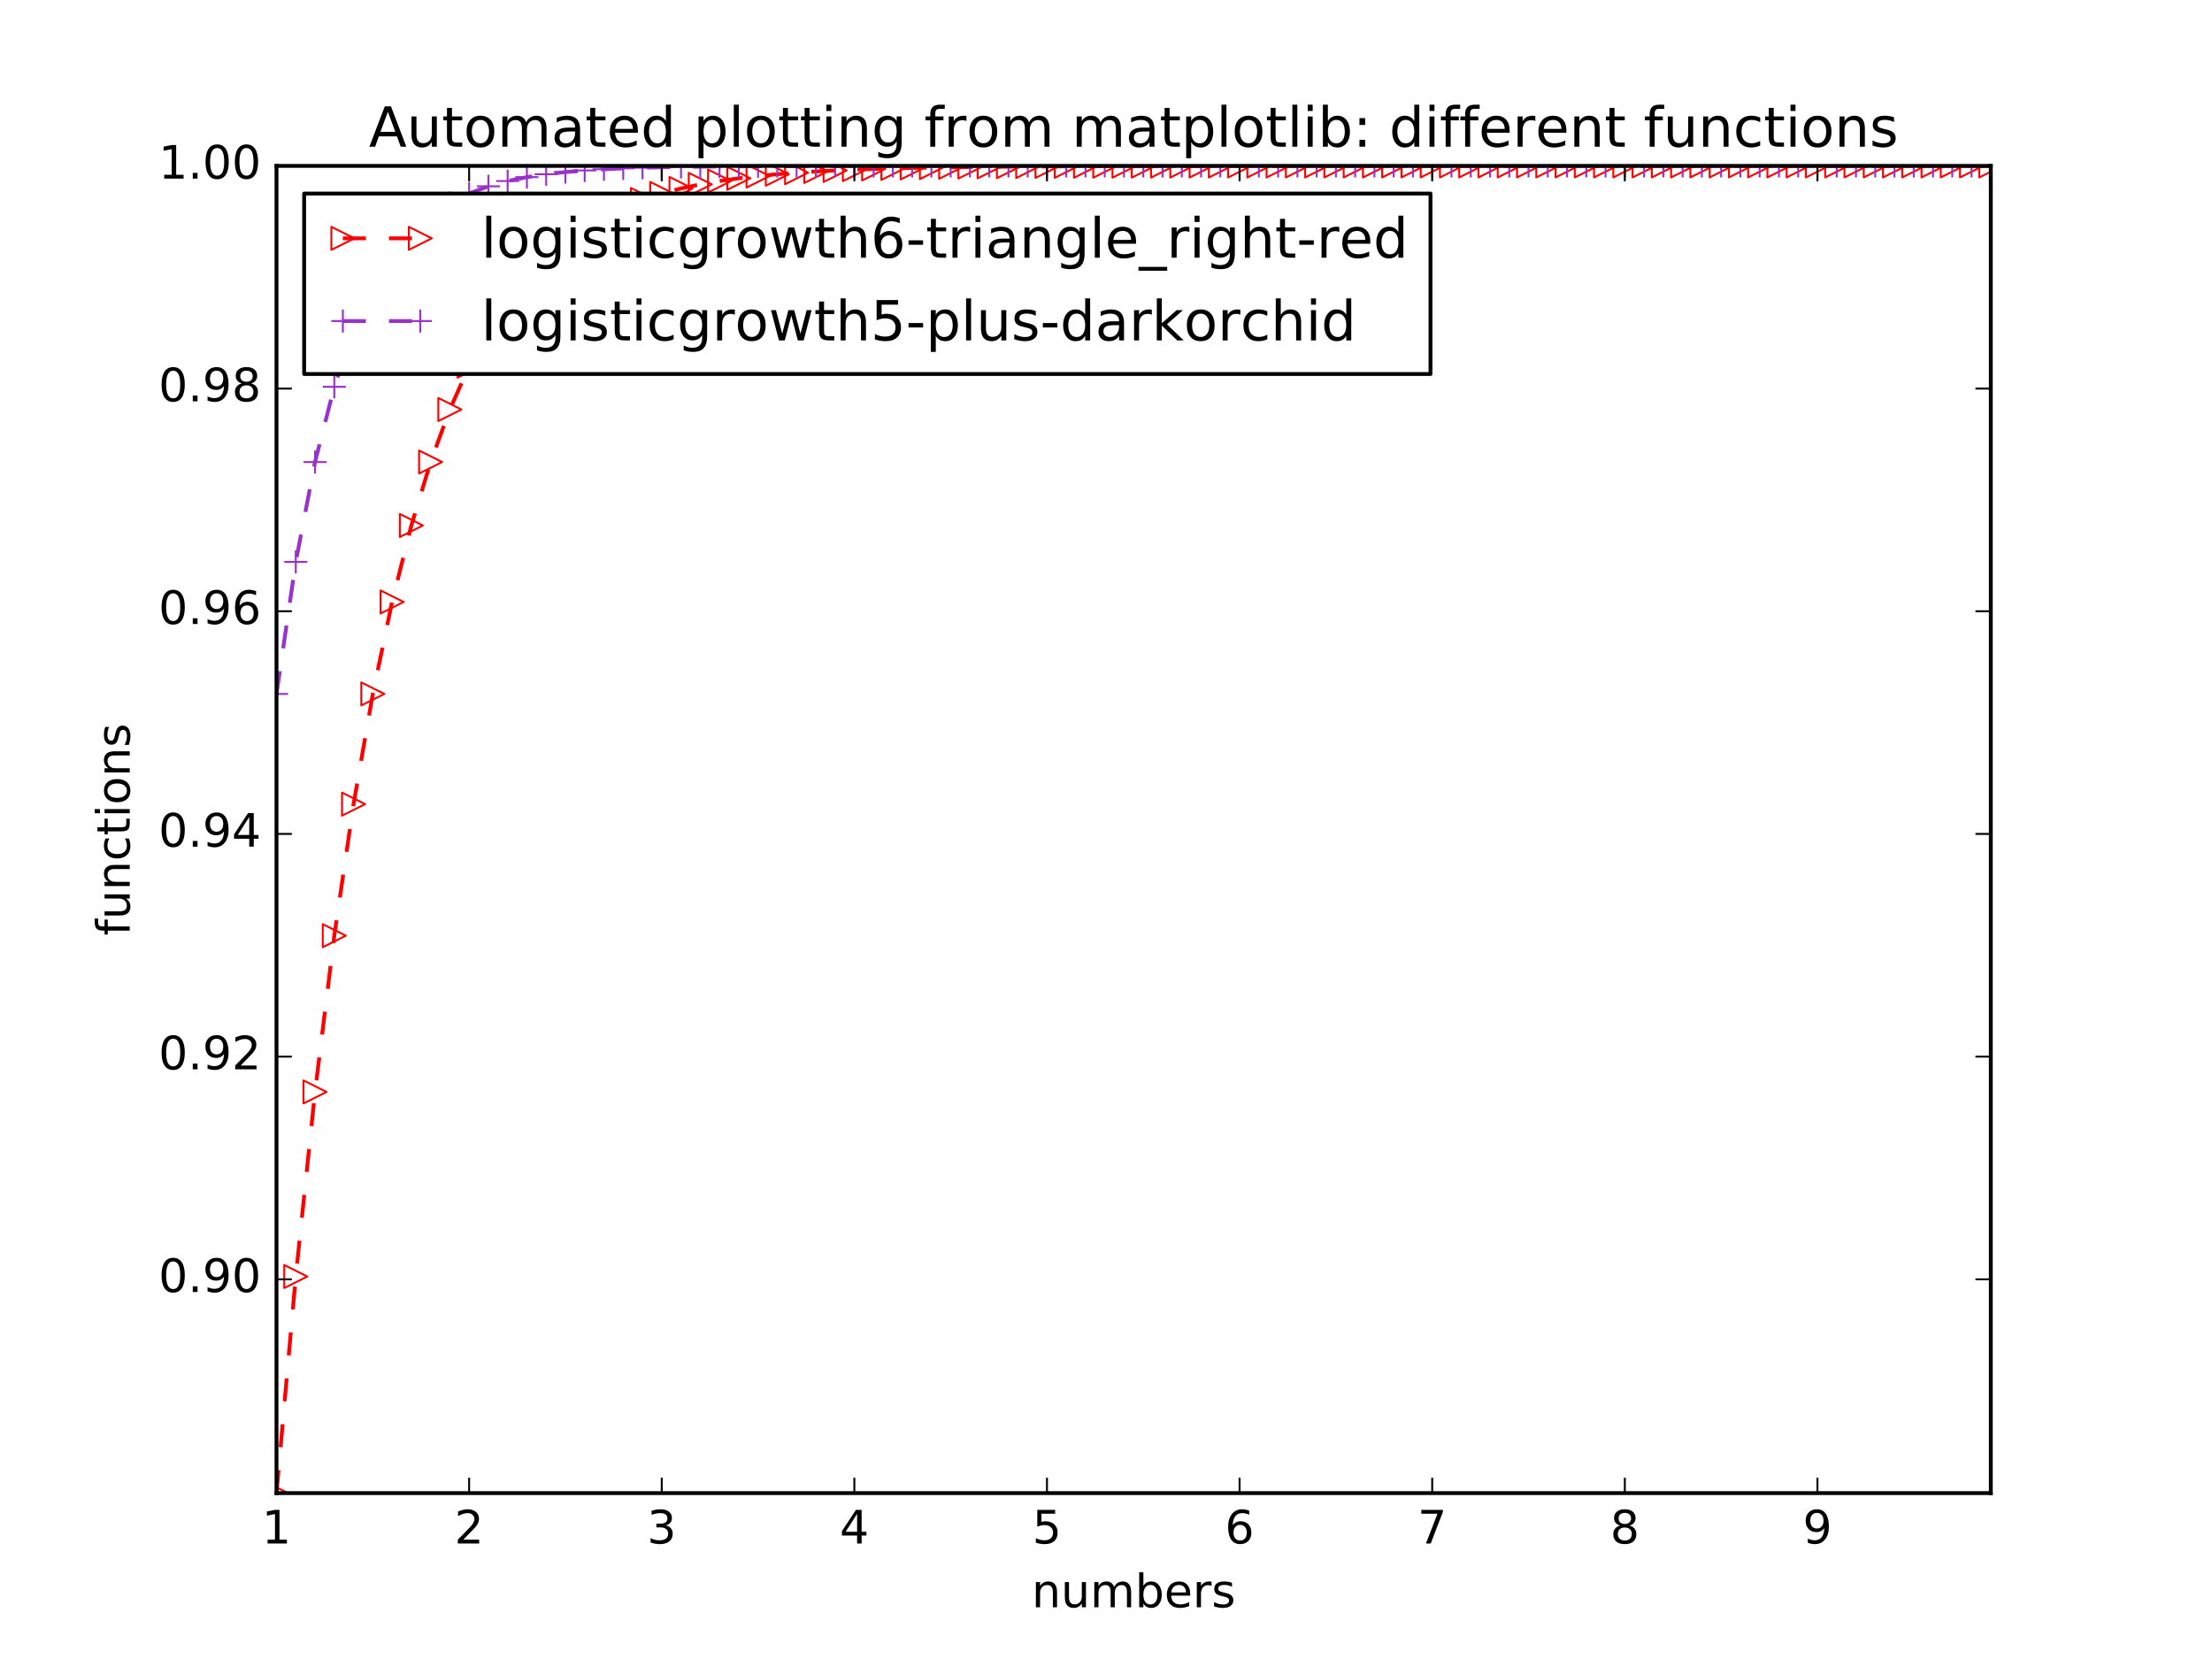<?xml version="1.0" encoding="utf-8" standalone="no"?>
<!DOCTYPE svg PUBLIC "-//W3C//DTD SVG 1.1//EN"
  "http://www.w3.org/Graphics/SVG/1.1/DTD/svg11.dtd">
<!-- Created with matplotlib (http://matplotlib.org/) -->
<svg height="432pt" version="1.1" viewBox="0 0 576 432" width="576pt" xmlns="http://www.w3.org/2000/svg" xmlns:xlink="http://www.w3.org/1999/xlink">
 <defs>
  <style type="text/css">
*{stroke-linecap:butt;stroke-linejoin:round;stroke-miterlimit:100000;}
  </style>
 </defs>
 <g id="figure_1">
  <g id="patch_1">
   <path d="M 0 432 
L 576 432 
L 576 0 
L 0 0 
z
" style="fill:#ffffff;"/>
  </g>
  <g id="axes_1">
   <g id="patch_2">
    <path d="M 72 388.8 
L 518.4 388.8 
L 518.4 43.2 
L 72 43.2 
z
" style="fill:#ffffff;"/>
   </g>
   <g id="line2d_1">
    <path clip-path="url(#p3b50d19190)" d="M 72 388.8 
L 77.016 332.402 
L 82.031 284.339 
L 87.047 243.65 
L 92.063 209.398 
L 97.079 180.7 
L 102.094 156.752 
L 107.11 136.833 
L 112.126 120.312 
L 117.142 106.639 
L 122.157 95.347 
L 127.173 86.034 
L 132.189 78.363 
L 137.204 72.053 
L 142.22 66.865 
L 147.236 62.604 
L 152.252 59.106 
L 157.267 56.236 
L 162.283 53.882 
L 167.299 51.951 
L 172.315 50.369 
L 177.33 49.072 
L 182.346 48.009 
L 187.362 47.139 
L 192.378 46.426 
L 197.393 45.841 
L 202.409 45.363 
L 207.425 44.971 
L 212.44 44.65 
L 217.456 44.387 
L 222.472 44.172 
L 227.488 43.996 
L 232.503 43.852 
L 237.519 43.734 
L 242.535 43.637 
L 247.551 43.558 
L 252.566 43.493 
L 257.582 43.44 
L 262.598 43.396 
L 267.613 43.361 
L 272.629 43.332 
L 277.645 43.308 
L 282.661 43.288 
L 287.676 43.272 
L 292.692 43.259 
L 297.708 43.248 
L 302.724 43.24 
L 307.739 43.232 
L 312.755 43.227 
L 317.771 43.222 
L 322.787 43.218 
L 327.802 43.215 
L 332.818 43.212 
L 337.834 43.21 
L 342.849 43.208 
L 347.865 43.207 
L 352.881 43.205 
L 357.897 43.204 
L 362.912 43.204 
L 367.928 43.203 
L 372.944 43.202 
L 377.96 43.202 
L 382.975 43.202 
L 387.991 43.201 
L 393.007 43.201 
L 398.022 43.201 
L 403.038 43.201 
L 408.054 43.201 
L 413.07 43.2 
L 418.085 43.2 
L 423.101 43.2 
L 428.117 43.2 
L 433.133 43.2 
L 438.148 43.2 
L 443.164 43.2 
L 448.18 43.2 
L 453.196 43.2 
L 458.211 43.2 
L 463.227 43.2 
L 468.243 43.2 
L 473.258 43.2 
L 478.274 43.2 
L 483.29 43.2 
L 488.306 43.2 
L 493.321 43.2 
L 498.337 43.2 
L 503.353 43.2 
L 508.369 43.2 
L 513.384 43.2 
L 518.4 43.2 
" style="fill:none;stroke:#ff0000;stroke-dasharray:6,6;stroke-dashoffset:0.0;"/>
    <defs>
     <path d="M 3 0 
L -3 -3 
L -3 3 
z
" id="mdb4725c666" style="stroke:#ff0000;stroke-linejoin:miter;stroke-width:0.5;"/>
    </defs>
    <g clip-path="url(#p3b50d19190)">
     <use style="fill:none;stroke:#ff0000;stroke-linejoin:miter;stroke-width:0.5;" x="72.0" xlink:href="#mdb4725c666" y="388.8"/>
     <use style="fill:none;stroke:#ff0000;stroke-linejoin:miter;stroke-width:0.5;" x="77.016" xlink:href="#mdb4725c666" y="332.402"/>
     <use style="fill:none;stroke:#ff0000;stroke-linejoin:miter;stroke-width:0.5;" x="82.031" xlink:href="#mdb4725c666" y="284.339"/>
     <use style="fill:none;stroke:#ff0000;stroke-linejoin:miter;stroke-width:0.5;" x="87.047" xlink:href="#mdb4725c666" y="243.65"/>
     <use style="fill:none;stroke:#ff0000;stroke-linejoin:miter;stroke-width:0.5;" x="92.063" xlink:href="#mdb4725c666" y="209.398"/>
     <use style="fill:none;stroke:#ff0000;stroke-linejoin:miter;stroke-width:0.5;" x="97.079" xlink:href="#mdb4725c666" y="180.7"/>
     <use style="fill:none;stroke:#ff0000;stroke-linejoin:miter;stroke-width:0.5;" x="102.094" xlink:href="#mdb4725c666" y="156.752"/>
     <use style="fill:none;stroke:#ff0000;stroke-linejoin:miter;stroke-width:0.5;" x="107.11" xlink:href="#mdb4725c666" y="136.833"/>
     <use style="fill:none;stroke:#ff0000;stroke-linejoin:miter;stroke-width:0.5;" x="112.126" xlink:href="#mdb4725c666" y="120.312"/>
     <use style="fill:none;stroke:#ff0000;stroke-linejoin:miter;stroke-width:0.5;" x="117.142" xlink:href="#mdb4725c666" y="106.639"/>
     <use style="fill:none;stroke:#ff0000;stroke-linejoin:miter;stroke-width:0.5;" x="122.157" xlink:href="#mdb4725c666" y="95.347"/>
     <use style="fill:none;stroke:#ff0000;stroke-linejoin:miter;stroke-width:0.5;" x="127.173" xlink:href="#mdb4725c666" y="86.034"/>
     <use style="fill:none;stroke:#ff0000;stroke-linejoin:miter;stroke-width:0.5;" x="132.189" xlink:href="#mdb4725c666" y="78.363"/>
     <use style="fill:none;stroke:#ff0000;stroke-linejoin:miter;stroke-width:0.5;" x="137.204" xlink:href="#mdb4725c666" y="72.053"/>
     <use style="fill:none;stroke:#ff0000;stroke-linejoin:miter;stroke-width:0.5;" x="142.22" xlink:href="#mdb4725c666" y="66.865"/>
     <use style="fill:none;stroke:#ff0000;stroke-linejoin:miter;stroke-width:0.5;" x="147.236" xlink:href="#mdb4725c666" y="62.604"/>
     <use style="fill:none;stroke:#ff0000;stroke-linejoin:miter;stroke-width:0.5;" x="152.252" xlink:href="#mdb4725c666" y="59.106"/>
     <use style="fill:none;stroke:#ff0000;stroke-linejoin:miter;stroke-width:0.5;" x="157.267" xlink:href="#mdb4725c666" y="56.236"/>
     <use style="fill:none;stroke:#ff0000;stroke-linejoin:miter;stroke-width:0.5;" x="162.283" xlink:href="#mdb4725c666" y="53.882"/>
     <use style="fill:none;stroke:#ff0000;stroke-linejoin:miter;stroke-width:0.5;" x="167.299" xlink:href="#mdb4725c666" y="51.951"/>
     <use style="fill:none;stroke:#ff0000;stroke-linejoin:miter;stroke-width:0.5;" x="172.315" xlink:href="#mdb4725c666" y="50.369"/>
     <use style="fill:none;stroke:#ff0000;stroke-linejoin:miter;stroke-width:0.5;" x="177.33" xlink:href="#mdb4725c666" y="49.072"/>
     <use style="fill:none;stroke:#ff0000;stroke-linejoin:miter;stroke-width:0.5;" x="182.346" xlink:href="#mdb4725c666" y="48.009"/>
     <use style="fill:none;stroke:#ff0000;stroke-linejoin:miter;stroke-width:0.5;" x="187.362" xlink:href="#mdb4725c666" y="47.139"/>
     <use style="fill:none;stroke:#ff0000;stroke-linejoin:miter;stroke-width:0.5;" x="192.378" xlink:href="#mdb4725c666" y="46.426"/>
     <use style="fill:none;stroke:#ff0000;stroke-linejoin:miter;stroke-width:0.5;" x="197.393" xlink:href="#mdb4725c666" y="45.841"/>
     <use style="fill:none;stroke:#ff0000;stroke-linejoin:miter;stroke-width:0.5;" x="202.409" xlink:href="#mdb4725c666" y="45.363"/>
     <use style="fill:none;stroke:#ff0000;stroke-linejoin:miter;stroke-width:0.5;" x="207.425" xlink:href="#mdb4725c666" y="44.971"/>
     <use style="fill:none;stroke:#ff0000;stroke-linejoin:miter;stroke-width:0.5;" x="212.44" xlink:href="#mdb4725c666" y="44.65"/>
     <use style="fill:none;stroke:#ff0000;stroke-linejoin:miter;stroke-width:0.5;" x="217.456" xlink:href="#mdb4725c666" y="44.387"/>
     <use style="fill:none;stroke:#ff0000;stroke-linejoin:miter;stroke-width:0.5;" x="222.472" xlink:href="#mdb4725c666" y="44.172"/>
     <use style="fill:none;stroke:#ff0000;stroke-linejoin:miter;stroke-width:0.5;" x="227.488" xlink:href="#mdb4725c666" y="43.996"/>
     <use style="fill:none;stroke:#ff0000;stroke-linejoin:miter;stroke-width:0.5;" x="232.503" xlink:href="#mdb4725c666" y="43.852"/>
     <use style="fill:none;stroke:#ff0000;stroke-linejoin:miter;stroke-width:0.5;" x="237.519" xlink:href="#mdb4725c666" y="43.734"/>
     <use style="fill:none;stroke:#ff0000;stroke-linejoin:miter;stroke-width:0.5;" x="242.535" xlink:href="#mdb4725c666" y="43.637"/>
     <use style="fill:none;stroke:#ff0000;stroke-linejoin:miter;stroke-width:0.5;" x="247.551" xlink:href="#mdb4725c666" y="43.558"/>
     <use style="fill:none;stroke:#ff0000;stroke-linejoin:miter;stroke-width:0.5;" x="252.566" xlink:href="#mdb4725c666" y="43.493"/>
     <use style="fill:none;stroke:#ff0000;stroke-linejoin:miter;stroke-width:0.5;" x="257.582" xlink:href="#mdb4725c666" y="43.44"/>
     <use style="fill:none;stroke:#ff0000;stroke-linejoin:miter;stroke-width:0.5;" x="262.598" xlink:href="#mdb4725c666" y="43.396"/>
     <use style="fill:none;stroke:#ff0000;stroke-linejoin:miter;stroke-width:0.5;" x="267.613" xlink:href="#mdb4725c666" y="43.361"/>
     <use style="fill:none;stroke:#ff0000;stroke-linejoin:miter;stroke-width:0.5;" x="272.629" xlink:href="#mdb4725c666" y="43.332"/>
     <use style="fill:none;stroke:#ff0000;stroke-linejoin:miter;stroke-width:0.5;" x="277.645" xlink:href="#mdb4725c666" y="43.308"/>
     <use style="fill:none;stroke:#ff0000;stroke-linejoin:miter;stroke-width:0.5;" x="282.661" xlink:href="#mdb4725c666" y="43.288"/>
     <use style="fill:none;stroke:#ff0000;stroke-linejoin:miter;stroke-width:0.5;" x="287.676" xlink:href="#mdb4725c666" y="43.272"/>
     <use style="fill:none;stroke:#ff0000;stroke-linejoin:miter;stroke-width:0.5;" x="292.692" xlink:href="#mdb4725c666" y="43.259"/>
     <use style="fill:none;stroke:#ff0000;stroke-linejoin:miter;stroke-width:0.5;" x="297.708" xlink:href="#mdb4725c666" y="43.248"/>
     <use style="fill:none;stroke:#ff0000;stroke-linejoin:miter;stroke-width:0.5;" x="302.724" xlink:href="#mdb4725c666" y="43.24"/>
     <use style="fill:none;stroke:#ff0000;stroke-linejoin:miter;stroke-width:0.5;" x="307.739" xlink:href="#mdb4725c666" y="43.232"/>
     <use style="fill:none;stroke:#ff0000;stroke-linejoin:miter;stroke-width:0.5;" x="312.755" xlink:href="#mdb4725c666" y="43.227"/>
     <use style="fill:none;stroke:#ff0000;stroke-linejoin:miter;stroke-width:0.5;" x="317.771" xlink:href="#mdb4725c666" y="43.222"/>
     <use style="fill:none;stroke:#ff0000;stroke-linejoin:miter;stroke-width:0.5;" x="322.787" xlink:href="#mdb4725c666" y="43.218"/>
     <use style="fill:none;stroke:#ff0000;stroke-linejoin:miter;stroke-width:0.5;" x="327.802" xlink:href="#mdb4725c666" y="43.215"/>
     <use style="fill:none;stroke:#ff0000;stroke-linejoin:miter;stroke-width:0.5;" x="332.818" xlink:href="#mdb4725c666" y="43.212"/>
     <use style="fill:none;stroke:#ff0000;stroke-linejoin:miter;stroke-width:0.5;" x="337.834" xlink:href="#mdb4725c666" y="43.21"/>
     <use style="fill:none;stroke:#ff0000;stroke-linejoin:miter;stroke-width:0.5;" x="342.849" xlink:href="#mdb4725c666" y="43.208"/>
     <use style="fill:none;stroke:#ff0000;stroke-linejoin:miter;stroke-width:0.5;" x="347.865" xlink:href="#mdb4725c666" y="43.207"/>
     <use style="fill:none;stroke:#ff0000;stroke-linejoin:miter;stroke-width:0.5;" x="352.881" xlink:href="#mdb4725c666" y="43.205"/>
     <use style="fill:none;stroke:#ff0000;stroke-linejoin:miter;stroke-width:0.5;" x="357.897" xlink:href="#mdb4725c666" y="43.204"/>
     <use style="fill:none;stroke:#ff0000;stroke-linejoin:miter;stroke-width:0.5;" x="362.912" xlink:href="#mdb4725c666" y="43.204"/>
     <use style="fill:none;stroke:#ff0000;stroke-linejoin:miter;stroke-width:0.5;" x="367.928" xlink:href="#mdb4725c666" y="43.203"/>
     <use style="fill:none;stroke:#ff0000;stroke-linejoin:miter;stroke-width:0.5;" x="372.944" xlink:href="#mdb4725c666" y="43.202"/>
     <use style="fill:none;stroke:#ff0000;stroke-linejoin:miter;stroke-width:0.5;" x="377.96" xlink:href="#mdb4725c666" y="43.202"/>
     <use style="fill:none;stroke:#ff0000;stroke-linejoin:miter;stroke-width:0.5;" x="382.975" xlink:href="#mdb4725c666" y="43.202"/>
     <use style="fill:none;stroke:#ff0000;stroke-linejoin:miter;stroke-width:0.5;" x="387.991" xlink:href="#mdb4725c666" y="43.201"/>
     <use style="fill:none;stroke:#ff0000;stroke-linejoin:miter;stroke-width:0.5;" x="393.007" xlink:href="#mdb4725c666" y="43.201"/>
     <use style="fill:none;stroke:#ff0000;stroke-linejoin:miter;stroke-width:0.5;" x="398.022" xlink:href="#mdb4725c666" y="43.201"/>
     <use style="fill:none;stroke:#ff0000;stroke-linejoin:miter;stroke-width:0.5;" x="403.038" xlink:href="#mdb4725c666" y="43.201"/>
     <use style="fill:none;stroke:#ff0000;stroke-linejoin:miter;stroke-width:0.5;" x="408.054" xlink:href="#mdb4725c666" y="43.201"/>
     <use style="fill:none;stroke:#ff0000;stroke-linejoin:miter;stroke-width:0.5;" x="413.07" xlink:href="#mdb4725c666" y="43.2"/>
     <use style="fill:none;stroke:#ff0000;stroke-linejoin:miter;stroke-width:0.5;" x="418.085" xlink:href="#mdb4725c666" y="43.2"/>
     <use style="fill:none;stroke:#ff0000;stroke-linejoin:miter;stroke-width:0.5;" x="423.101" xlink:href="#mdb4725c666" y="43.2"/>
     <use style="fill:none;stroke:#ff0000;stroke-linejoin:miter;stroke-width:0.5;" x="428.117" xlink:href="#mdb4725c666" y="43.2"/>
     <use style="fill:none;stroke:#ff0000;stroke-linejoin:miter;stroke-width:0.5;" x="433.133" xlink:href="#mdb4725c666" y="43.2"/>
     <use style="fill:none;stroke:#ff0000;stroke-linejoin:miter;stroke-width:0.5;" x="438.148" xlink:href="#mdb4725c666" y="43.2"/>
     <use style="fill:none;stroke:#ff0000;stroke-linejoin:miter;stroke-width:0.5;" x="443.164" xlink:href="#mdb4725c666" y="43.2"/>
     <use style="fill:none;stroke:#ff0000;stroke-linejoin:miter;stroke-width:0.5;" x="448.18" xlink:href="#mdb4725c666" y="43.2"/>
     <use style="fill:none;stroke:#ff0000;stroke-linejoin:miter;stroke-width:0.5;" x="453.196" xlink:href="#mdb4725c666" y="43.2"/>
     <use style="fill:none;stroke:#ff0000;stroke-linejoin:miter;stroke-width:0.5;" x="458.211" xlink:href="#mdb4725c666" y="43.2"/>
     <use style="fill:none;stroke:#ff0000;stroke-linejoin:miter;stroke-width:0.5;" x="463.227" xlink:href="#mdb4725c666" y="43.2"/>
     <use style="fill:none;stroke:#ff0000;stroke-linejoin:miter;stroke-width:0.5;" x="468.243" xlink:href="#mdb4725c666" y="43.2"/>
     <use style="fill:none;stroke:#ff0000;stroke-linejoin:miter;stroke-width:0.5;" x="473.258" xlink:href="#mdb4725c666" y="43.2"/>
     <use style="fill:none;stroke:#ff0000;stroke-linejoin:miter;stroke-width:0.5;" x="478.274" xlink:href="#mdb4725c666" y="43.2"/>
     <use style="fill:none;stroke:#ff0000;stroke-linejoin:miter;stroke-width:0.5;" x="483.29" xlink:href="#mdb4725c666" y="43.2"/>
     <use style="fill:none;stroke:#ff0000;stroke-linejoin:miter;stroke-width:0.5;" x="488.306" xlink:href="#mdb4725c666" y="43.2"/>
     <use style="fill:none;stroke:#ff0000;stroke-linejoin:miter;stroke-width:0.5;" x="493.321" xlink:href="#mdb4725c666" y="43.2"/>
     <use style="fill:none;stroke:#ff0000;stroke-linejoin:miter;stroke-width:0.5;" x="498.337" xlink:href="#mdb4725c666" y="43.2"/>
     <use style="fill:none;stroke:#ff0000;stroke-linejoin:miter;stroke-width:0.5;" x="503.353" xlink:href="#mdb4725c666" y="43.2"/>
     <use style="fill:none;stroke:#ff0000;stroke-linejoin:miter;stroke-width:0.5;" x="508.369" xlink:href="#mdb4725c666" y="43.2"/>
     <use style="fill:none;stroke:#ff0000;stroke-linejoin:miter;stroke-width:0.5;" x="513.384" xlink:href="#mdb4725c666" y="43.2"/>
     <use style="fill:none;stroke:#ff0000;stroke-linejoin:miter;stroke-width:0.5;" x="518.4" xlink:href="#mdb4725c666" y="43.2"/>
    </g>
   </g>
   <g id="line2d_2">
    <path clip-path="url(#p3b50d19190)" d="M 72 180.7 
L 77.016 146.33 
L 82.031 120.312 
L 87.047 100.722 
L 92.063 86.034 
L 97.079 75.054 
L 102.094 66.865 
L 107.11 60.769 
L 112.126 56.236 
L 117.142 52.868 
L 122.157 50.369 
L 127.173 48.514 
L 132.189 47.139 
L 137.204 46.119 
L 142.22 45.363 
L 147.236 44.803 
L 152.252 44.387 
L 157.267 44.08 
L 162.283 43.852 
L 167.299 43.683 
L 172.315 43.558 
L 177.33 43.465 
L 182.346 43.396 
L 187.362 43.345 
L 192.378 43.308 
L 197.393 43.28 
L 202.409 43.259 
L 207.425 43.244 
L 212.44 43.232 
L 217.456 43.224 
L 222.472 43.218 
L 227.488 43.213 
L 232.503 43.21 
L 237.519 43.207 
L 242.535 43.205 
L 247.551 43.204 
L 252.566 43.203 
L 257.582 43.202 
L 262.598 43.202 
L 267.613 43.201 
L 272.629 43.201 
L 277.645 43.201 
L 282.661 43.2 
L 287.676 43.2 
L 292.692 43.2 
L 297.708 43.2 
L 302.724 43.2 
L 307.739 43.2 
L 312.755 43.2 
L 317.771 43.2 
L 322.787 43.2 
L 327.802 43.2 
L 332.818 43.2 
L 337.834 43.2 
L 342.849 43.2 
L 347.865 43.2 
L 352.881 43.2 
L 357.897 43.2 
L 362.912 43.2 
L 367.928 43.2 
L 372.944 43.2 
L 377.96 43.2 
L 382.975 43.2 
L 387.991 43.2 
L 393.007 43.2 
L 398.022 43.2 
L 403.038 43.2 
L 408.054 43.2 
L 413.07 43.2 
L 418.085 43.2 
L 423.101 43.2 
L 428.117 43.2 
L 433.133 43.2 
L 438.148 43.2 
L 443.164 43.2 
L 448.18 43.2 
L 453.196 43.2 
L 458.211 43.2 
L 463.227 43.2 
L 468.243 43.2 
L 473.258 43.2 
L 478.274 43.2 
L 483.29 43.2 
L 488.306 43.2 
L 493.321 43.2 
L 498.337 43.2 
L 503.353 43.2 
L 508.369 43.2 
L 513.384 43.2 
L 518.4 43.2 
" style="fill:none;stroke:#9932cc;stroke-dasharray:6,6;stroke-dashoffset:0.0;"/>
    <defs>
     <path d="M -3 0 
L 3 0 
M 0 3 
L 0 -3 
" id="mbba57bb466" style="stroke:#9932cc;stroke-width:0.5;"/>
    </defs>
    <g clip-path="url(#p3b50d19190)">
     <use style="fill:none;stroke:#9932cc;stroke-width:0.5;" x="72.0" xlink:href="#mbba57bb466" y="180.7"/>
     <use style="fill:none;stroke:#9932cc;stroke-width:0.5;" x="77.016" xlink:href="#mbba57bb466" y="146.33"/>
     <use style="fill:none;stroke:#9932cc;stroke-width:0.5;" x="82.031" xlink:href="#mbba57bb466" y="120.312"/>
     <use style="fill:none;stroke:#9932cc;stroke-width:0.5;" x="87.047" xlink:href="#mbba57bb466" y="100.722"/>
     <use style="fill:none;stroke:#9932cc;stroke-width:0.5;" x="92.063" xlink:href="#mbba57bb466" y="86.034"/>
     <use style="fill:none;stroke:#9932cc;stroke-width:0.5;" x="97.079" xlink:href="#mbba57bb466" y="75.054"/>
     <use style="fill:none;stroke:#9932cc;stroke-width:0.5;" x="102.094" xlink:href="#mbba57bb466" y="66.865"/>
     <use style="fill:none;stroke:#9932cc;stroke-width:0.5;" x="107.11" xlink:href="#mbba57bb466" y="60.769"/>
     <use style="fill:none;stroke:#9932cc;stroke-width:0.5;" x="112.126" xlink:href="#mbba57bb466" y="56.236"/>
     <use style="fill:none;stroke:#9932cc;stroke-width:0.5;" x="117.142" xlink:href="#mbba57bb466" y="52.868"/>
     <use style="fill:none;stroke:#9932cc;stroke-width:0.5;" x="122.157" xlink:href="#mbba57bb466" y="50.369"/>
     <use style="fill:none;stroke:#9932cc;stroke-width:0.5;" x="127.173" xlink:href="#mbba57bb466" y="48.514"/>
     <use style="fill:none;stroke:#9932cc;stroke-width:0.5;" x="132.189" xlink:href="#mbba57bb466" y="47.139"/>
     <use style="fill:none;stroke:#9932cc;stroke-width:0.5;" x="137.204" xlink:href="#mbba57bb466" y="46.119"/>
     <use style="fill:none;stroke:#9932cc;stroke-width:0.5;" x="142.22" xlink:href="#mbba57bb466" y="45.363"/>
     <use style="fill:none;stroke:#9932cc;stroke-width:0.5;" x="147.236" xlink:href="#mbba57bb466" y="44.803"/>
     <use style="fill:none;stroke:#9932cc;stroke-width:0.5;" x="152.252" xlink:href="#mbba57bb466" y="44.387"/>
     <use style="fill:none;stroke:#9932cc;stroke-width:0.5;" x="157.267" xlink:href="#mbba57bb466" y="44.08"/>
     <use style="fill:none;stroke:#9932cc;stroke-width:0.5;" x="162.283" xlink:href="#mbba57bb466" y="43.852"/>
     <use style="fill:none;stroke:#9932cc;stroke-width:0.5;" x="167.299" xlink:href="#mbba57bb466" y="43.683"/>
     <use style="fill:none;stroke:#9932cc;stroke-width:0.5;" x="172.315" xlink:href="#mbba57bb466" y="43.558"/>
     <use style="fill:none;stroke:#9932cc;stroke-width:0.5;" x="177.33" xlink:href="#mbba57bb466" y="43.465"/>
     <use style="fill:none;stroke:#9932cc;stroke-width:0.5;" x="182.346" xlink:href="#mbba57bb466" y="43.396"/>
     <use style="fill:none;stroke:#9932cc;stroke-width:0.5;" x="187.362" xlink:href="#mbba57bb466" y="43.345"/>
     <use style="fill:none;stroke:#9932cc;stroke-width:0.5;" x="192.378" xlink:href="#mbba57bb466" y="43.308"/>
     <use style="fill:none;stroke:#9932cc;stroke-width:0.5;" x="197.393" xlink:href="#mbba57bb466" y="43.28"/>
     <use style="fill:none;stroke:#9932cc;stroke-width:0.5;" x="202.409" xlink:href="#mbba57bb466" y="43.259"/>
     <use style="fill:none;stroke:#9932cc;stroke-width:0.5;" x="207.425" xlink:href="#mbba57bb466" y="43.244"/>
     <use style="fill:none;stroke:#9932cc;stroke-width:0.5;" x="212.44" xlink:href="#mbba57bb466" y="43.232"/>
     <use style="fill:none;stroke:#9932cc;stroke-width:0.5;" x="217.456" xlink:href="#mbba57bb466" y="43.224"/>
     <use style="fill:none;stroke:#9932cc;stroke-width:0.5;" x="222.472" xlink:href="#mbba57bb466" y="43.218"/>
     <use style="fill:none;stroke:#9932cc;stroke-width:0.5;" x="227.488" xlink:href="#mbba57bb466" y="43.213"/>
     <use style="fill:none;stroke:#9932cc;stroke-width:0.5;" x="232.503" xlink:href="#mbba57bb466" y="43.21"/>
     <use style="fill:none;stroke:#9932cc;stroke-width:0.5;" x="237.519" xlink:href="#mbba57bb466" y="43.207"/>
     <use style="fill:none;stroke:#9932cc;stroke-width:0.5;" x="242.535" xlink:href="#mbba57bb466" y="43.205"/>
     <use style="fill:none;stroke:#9932cc;stroke-width:0.5;" x="247.551" xlink:href="#mbba57bb466" y="43.204"/>
     <use style="fill:none;stroke:#9932cc;stroke-width:0.5;" x="252.566" xlink:href="#mbba57bb466" y="43.203"/>
     <use style="fill:none;stroke:#9932cc;stroke-width:0.5;" x="257.582" xlink:href="#mbba57bb466" y="43.202"/>
     <use style="fill:none;stroke:#9932cc;stroke-width:0.5;" x="262.598" xlink:href="#mbba57bb466" y="43.202"/>
     <use style="fill:none;stroke:#9932cc;stroke-width:0.5;" x="267.613" xlink:href="#mbba57bb466" y="43.201"/>
     <use style="fill:none;stroke:#9932cc;stroke-width:0.5;" x="272.629" xlink:href="#mbba57bb466" y="43.201"/>
     <use style="fill:none;stroke:#9932cc;stroke-width:0.5;" x="277.645" xlink:href="#mbba57bb466" y="43.201"/>
     <use style="fill:none;stroke:#9932cc;stroke-width:0.5;" x="282.661" xlink:href="#mbba57bb466" y="43.2"/>
     <use style="fill:none;stroke:#9932cc;stroke-width:0.5;" x="287.676" xlink:href="#mbba57bb466" y="43.2"/>
     <use style="fill:none;stroke:#9932cc;stroke-width:0.5;" x="292.692" xlink:href="#mbba57bb466" y="43.2"/>
     <use style="fill:none;stroke:#9932cc;stroke-width:0.5;" x="297.708" xlink:href="#mbba57bb466" y="43.2"/>
     <use style="fill:none;stroke:#9932cc;stroke-width:0.5;" x="302.724" xlink:href="#mbba57bb466" y="43.2"/>
     <use style="fill:none;stroke:#9932cc;stroke-width:0.5;" x="307.739" xlink:href="#mbba57bb466" y="43.2"/>
     <use style="fill:none;stroke:#9932cc;stroke-width:0.5;" x="312.755" xlink:href="#mbba57bb466" y="43.2"/>
     <use style="fill:none;stroke:#9932cc;stroke-width:0.5;" x="317.771" xlink:href="#mbba57bb466" y="43.2"/>
     <use style="fill:none;stroke:#9932cc;stroke-width:0.5;" x="322.787" xlink:href="#mbba57bb466" y="43.2"/>
     <use style="fill:none;stroke:#9932cc;stroke-width:0.5;" x="327.802" xlink:href="#mbba57bb466" y="43.2"/>
     <use style="fill:none;stroke:#9932cc;stroke-width:0.5;" x="332.818" xlink:href="#mbba57bb466" y="43.2"/>
     <use style="fill:none;stroke:#9932cc;stroke-width:0.5;" x="337.834" xlink:href="#mbba57bb466" y="43.2"/>
     <use style="fill:none;stroke:#9932cc;stroke-width:0.5;" x="342.849" xlink:href="#mbba57bb466" y="43.2"/>
     <use style="fill:none;stroke:#9932cc;stroke-width:0.5;" x="347.865" xlink:href="#mbba57bb466" y="43.2"/>
     <use style="fill:none;stroke:#9932cc;stroke-width:0.5;" x="352.881" xlink:href="#mbba57bb466" y="43.2"/>
     <use style="fill:none;stroke:#9932cc;stroke-width:0.5;" x="357.897" xlink:href="#mbba57bb466" y="43.2"/>
     <use style="fill:none;stroke:#9932cc;stroke-width:0.5;" x="362.912" xlink:href="#mbba57bb466" y="43.2"/>
     <use style="fill:none;stroke:#9932cc;stroke-width:0.5;" x="367.928" xlink:href="#mbba57bb466" y="43.2"/>
     <use style="fill:none;stroke:#9932cc;stroke-width:0.5;" x="372.944" xlink:href="#mbba57bb466" y="43.2"/>
     <use style="fill:none;stroke:#9932cc;stroke-width:0.5;" x="377.96" xlink:href="#mbba57bb466" y="43.2"/>
     <use style="fill:none;stroke:#9932cc;stroke-width:0.5;" x="382.975" xlink:href="#mbba57bb466" y="43.2"/>
     <use style="fill:none;stroke:#9932cc;stroke-width:0.5;" x="387.991" xlink:href="#mbba57bb466" y="43.2"/>
     <use style="fill:none;stroke:#9932cc;stroke-width:0.5;" x="393.007" xlink:href="#mbba57bb466" y="43.2"/>
     <use style="fill:none;stroke:#9932cc;stroke-width:0.5;" x="398.022" xlink:href="#mbba57bb466" y="43.2"/>
     <use style="fill:none;stroke:#9932cc;stroke-width:0.5;" x="403.038" xlink:href="#mbba57bb466" y="43.2"/>
     <use style="fill:none;stroke:#9932cc;stroke-width:0.5;" x="408.054" xlink:href="#mbba57bb466" y="43.2"/>
     <use style="fill:none;stroke:#9932cc;stroke-width:0.5;" x="413.07" xlink:href="#mbba57bb466" y="43.2"/>
     <use style="fill:none;stroke:#9932cc;stroke-width:0.5;" x="418.085" xlink:href="#mbba57bb466" y="43.2"/>
     <use style="fill:none;stroke:#9932cc;stroke-width:0.5;" x="423.101" xlink:href="#mbba57bb466" y="43.2"/>
     <use style="fill:none;stroke:#9932cc;stroke-width:0.5;" x="428.117" xlink:href="#mbba57bb466" y="43.2"/>
     <use style="fill:none;stroke:#9932cc;stroke-width:0.5;" x="433.133" xlink:href="#mbba57bb466" y="43.2"/>
     <use style="fill:none;stroke:#9932cc;stroke-width:0.5;" x="438.148" xlink:href="#mbba57bb466" y="43.2"/>
     <use style="fill:none;stroke:#9932cc;stroke-width:0.5;" x="443.164" xlink:href="#mbba57bb466" y="43.2"/>
     <use style="fill:none;stroke:#9932cc;stroke-width:0.5;" x="448.18" xlink:href="#mbba57bb466" y="43.2"/>
     <use style="fill:none;stroke:#9932cc;stroke-width:0.5;" x="453.196" xlink:href="#mbba57bb466" y="43.2"/>
     <use style="fill:none;stroke:#9932cc;stroke-width:0.5;" x="458.211" xlink:href="#mbba57bb466" y="43.2"/>
     <use style="fill:none;stroke:#9932cc;stroke-width:0.5;" x="463.227" xlink:href="#mbba57bb466" y="43.2"/>
     <use style="fill:none;stroke:#9932cc;stroke-width:0.5;" x="468.243" xlink:href="#mbba57bb466" y="43.2"/>
     <use style="fill:none;stroke:#9932cc;stroke-width:0.5;" x="473.258" xlink:href="#mbba57bb466" y="43.2"/>
     <use style="fill:none;stroke:#9932cc;stroke-width:0.5;" x="478.274" xlink:href="#mbba57bb466" y="43.2"/>
     <use style="fill:none;stroke:#9932cc;stroke-width:0.5;" x="483.29" xlink:href="#mbba57bb466" y="43.2"/>
     <use style="fill:none;stroke:#9932cc;stroke-width:0.5;" x="488.306" xlink:href="#mbba57bb466" y="43.2"/>
     <use style="fill:none;stroke:#9932cc;stroke-width:0.5;" x="493.321" xlink:href="#mbba57bb466" y="43.2"/>
     <use style="fill:none;stroke:#9932cc;stroke-width:0.5;" x="498.337" xlink:href="#mbba57bb466" y="43.2"/>
     <use style="fill:none;stroke:#9932cc;stroke-width:0.5;" x="503.353" xlink:href="#mbba57bb466" y="43.2"/>
     <use style="fill:none;stroke:#9932cc;stroke-width:0.5;" x="508.369" xlink:href="#mbba57bb466" y="43.2"/>
     <use style="fill:none;stroke:#9932cc;stroke-width:0.5;" x="513.384" xlink:href="#mbba57bb466" y="43.2"/>
     <use style="fill:none;stroke:#9932cc;stroke-width:0.5;" x="518.4" xlink:href="#mbba57bb466" y="43.2"/>
    </g>
   </g>
   <g id="patch_3">
    <path d="M 72 43.2 
L 518.4 43.2 
" style="fill:none;stroke:#000000;stroke-linecap:square;stroke-linejoin:miter;"/>
   </g>
   <g id="patch_4">
    <path d="M 518.4 388.8 
L 518.4 43.2 
" style="fill:none;stroke:#000000;stroke-linecap:square;stroke-linejoin:miter;"/>
   </g>
   <g id="patch_5">
    <path d="M 72 388.8 
L 518.4 388.8 
" style="fill:none;stroke:#000000;stroke-linecap:square;stroke-linejoin:miter;"/>
   </g>
   <g id="patch_6">
    <path d="M 72 388.8 
L 72 43.2 
" style="fill:none;stroke:#000000;stroke-linecap:square;stroke-linejoin:miter;"/>
   </g>
   <g id="matplotlib.axis_1">
    <g id="xtick_1">
     <g id="line2d_3">
      <defs>
       <path d="M 0 0 
L 0 -4 
" id="m50eb7bcea4" style="stroke:#000000;stroke-width:0.5;"/>
      </defs>
      <g>
       <use style="stroke:#000000;stroke-width:0.5;" x="72.0" xlink:href="#m50eb7bcea4" y="388.8"/>
      </g>
     </g>
     <g id="line2d_4">
      <defs>
       <path d="M 0 0 
L 0 4 
" id="m77ca0963d5" style="stroke:#000000;stroke-width:0.5;"/>
      </defs>
      <g>
       <use style="stroke:#000000;stroke-width:0.5;" x="72.0" xlink:href="#m77ca0963d5" y="43.2"/>
      </g>
     </g>
     <g id="text_1">
      <!-- 1 -->
      <defs>
       <path d="M 12.406 8.297 
L 28.516 8.297 
L 28.516 63.922 
L 10.984 60.406 
L 10.984 69.391 
L 28.422 72.906 
L 38.281 72.906 
L 38.281 8.297 
L 54.391 8.297 
L 54.391 0 
L 12.406 0 
z
" id="BitstreamVeraSans-Roman-31"/>
      </defs>
      <g transform="translate(68.183 401.918)scale(0.12 -0.12)">
       <use xlink:href="#BitstreamVeraSans-Roman-31"/>
      </g>
     </g>
    </g>
    <g id="xtick_2">
     <g id="line2d_5">
      <g>
       <use style="stroke:#000000;stroke-width:0.5;" x="122.157" xlink:href="#m50eb7bcea4" y="388.8"/>
      </g>
     </g>
     <g id="line2d_6">
      <g>
       <use style="stroke:#000000;stroke-width:0.5;" x="122.157" xlink:href="#m77ca0963d5" y="43.2"/>
      </g>
     </g>
     <g id="text_2">
      <!-- 2 -->
      <defs>
       <path d="M 19.188 8.297 
L 53.609 8.297 
L 53.609 0 
L 7.328 0 
L 7.328 8.297 
Q 12.938 14.109 22.625 23.891 
Q 32.328 33.688 34.812 36.531 
Q 39.547 41.844 41.422 45.531 
Q 43.312 49.219 43.312 52.781 
Q 43.312 58.594 39.234 62.25 
Q 35.156 65.922 28.609 65.922 
Q 23.969 65.922 18.812 64.312 
Q 13.672 62.703 7.812 59.422 
L 7.812 69.391 
Q 13.766 71.781 18.938 73 
Q 24.125 74.219 28.422 74.219 
Q 39.75 74.219 46.484 68.547 
Q 53.219 62.891 53.219 53.422 
Q 53.219 48.922 51.531 44.891 
Q 49.859 40.875 45.406 35.406 
Q 44.188 33.984 37.641 27.219 
Q 31.109 20.453 19.188 8.297 
" id="BitstreamVeraSans-Roman-32"/>
      </defs>
      <g transform="translate(118.34 401.918)scale(0.12 -0.12)">
       <use xlink:href="#BitstreamVeraSans-Roman-32"/>
      </g>
     </g>
    </g>
    <g id="xtick_3">
     <g id="line2d_7">
      <g>
       <use style="stroke:#000000;stroke-width:0.5;" x="172.315" xlink:href="#m50eb7bcea4" y="388.8"/>
      </g>
     </g>
     <g id="line2d_8">
      <g>
       <use style="stroke:#000000;stroke-width:0.5;" x="172.315" xlink:href="#m77ca0963d5" y="43.2"/>
      </g>
     </g>
     <g id="text_3">
      <!-- 3 -->
      <defs>
       <path d="M 40.578 39.312 
Q 47.656 37.797 51.625 33 
Q 55.609 28.219 55.609 21.188 
Q 55.609 10.406 48.188 4.484 
Q 40.766 -1.422 27.094 -1.422 
Q 22.516 -1.422 17.656 -0.516 
Q 12.797 0.391 7.625 2.203 
L 7.625 11.719 
Q 11.719 9.328 16.594 8.109 
Q 21.484 6.891 26.812 6.891 
Q 36.078 6.891 40.938 10.547 
Q 45.797 14.203 45.797 21.188 
Q 45.797 27.641 41.281 31.266 
Q 36.766 34.906 28.719 34.906 
L 20.219 34.906 
L 20.219 43.016 
L 29.109 43.016 
Q 36.375 43.016 40.234 45.922 
Q 44.094 48.828 44.094 54.297 
Q 44.094 59.906 40.109 62.906 
Q 36.141 65.922 28.719 65.922 
Q 24.656 65.922 20.016 65.031 
Q 15.375 64.156 9.812 62.312 
L 9.812 71.094 
Q 15.438 72.656 20.344 73.438 
Q 25.25 74.219 29.594 74.219 
Q 40.828 74.219 47.359 69.109 
Q 53.906 64.016 53.906 55.328 
Q 53.906 49.266 50.438 45.094 
Q 46.969 40.922 40.578 39.312 
" id="BitstreamVeraSans-Roman-33"/>
      </defs>
      <g transform="translate(168.497 401.918)scale(0.12 -0.12)">
       <use xlink:href="#BitstreamVeraSans-Roman-33"/>
      </g>
     </g>
    </g>
    <g id="xtick_4">
     <g id="line2d_9">
      <g>
       <use style="stroke:#000000;stroke-width:0.5;" x="222.472" xlink:href="#m50eb7bcea4" y="388.8"/>
      </g>
     </g>
     <g id="line2d_10">
      <g>
       <use style="stroke:#000000;stroke-width:0.5;" x="222.472" xlink:href="#m77ca0963d5" y="43.2"/>
      </g>
     </g>
     <g id="text_4">
      <!-- 4 -->
      <defs>
       <path d="M 37.797 64.312 
L 12.891 25.391 
L 37.797 25.391 
z
M 35.203 72.906 
L 47.609 72.906 
L 47.609 25.391 
L 58.016 25.391 
L 58.016 17.188 
L 47.609 17.188 
L 47.609 0 
L 37.797 0 
L 37.797 17.188 
L 4.891 17.188 
L 4.891 26.703 
z
" id="BitstreamVeraSans-Roman-34"/>
      </defs>
      <g transform="translate(218.654 401.918)scale(0.12 -0.12)">
       <use xlink:href="#BitstreamVeraSans-Roman-34"/>
      </g>
     </g>
    </g>
    <g id="xtick_5">
     <g id="line2d_11">
      <g>
       <use style="stroke:#000000;stroke-width:0.5;" x="272.629" xlink:href="#m50eb7bcea4" y="388.8"/>
      </g>
     </g>
     <g id="line2d_12">
      <g>
       <use style="stroke:#000000;stroke-width:0.5;" x="272.629" xlink:href="#m77ca0963d5" y="43.2"/>
      </g>
     </g>
     <g id="text_5">
      <!-- 5 -->
      <defs>
       <path d="M 10.797 72.906 
L 49.516 72.906 
L 49.516 64.594 
L 19.828 64.594 
L 19.828 46.734 
Q 21.969 47.469 24.109 47.828 
Q 26.266 48.188 28.422 48.188 
Q 40.625 48.188 47.75 41.5 
Q 54.891 34.812 54.891 23.391 
Q 54.891 11.625 47.562 5.094 
Q 40.234 -1.422 26.906 -1.422 
Q 22.312 -1.422 17.547 -0.641 
Q 12.797 0.141 7.719 1.703 
L 7.719 11.625 
Q 12.109 9.234 16.797 8.062 
Q 21.484 6.891 26.703 6.891 
Q 35.156 6.891 40.078 11.328 
Q 45.016 15.766 45.016 23.391 
Q 45.016 31 40.078 35.438 
Q 35.156 39.891 26.703 39.891 
Q 22.75 39.891 18.812 39.016 
Q 14.891 38.141 10.797 36.281 
z
" id="BitstreamVeraSans-Roman-35"/>
      </defs>
      <g transform="translate(268.812 401.918)scale(0.12 -0.12)">
       <use xlink:href="#BitstreamVeraSans-Roman-35"/>
      </g>
     </g>
    </g>
    <g id="xtick_6">
     <g id="line2d_13">
      <g>
       <use style="stroke:#000000;stroke-width:0.5;" x="322.787" xlink:href="#m50eb7bcea4" y="388.8"/>
      </g>
     </g>
     <g id="line2d_14">
      <g>
       <use style="stroke:#000000;stroke-width:0.5;" x="322.787" xlink:href="#m77ca0963d5" y="43.2"/>
      </g>
     </g>
     <g id="text_6">
      <!-- 6 -->
      <defs>
       <path d="M 33.016 40.375 
Q 26.375 40.375 22.484 35.828 
Q 18.609 31.297 18.609 23.391 
Q 18.609 15.531 22.484 10.953 
Q 26.375 6.391 33.016 6.391 
Q 39.656 6.391 43.531 10.953 
Q 47.406 15.531 47.406 23.391 
Q 47.406 31.297 43.531 35.828 
Q 39.656 40.375 33.016 40.375 
M 52.594 71.297 
L 52.594 62.312 
Q 48.875 64.062 45.094 64.984 
Q 41.312 65.922 37.594 65.922 
Q 27.828 65.922 22.672 59.328 
Q 17.531 52.734 16.797 39.406 
Q 19.672 43.656 24.016 45.922 
Q 28.375 48.188 33.594 48.188 
Q 44.578 48.188 50.953 41.516 
Q 57.328 34.859 57.328 23.391 
Q 57.328 12.156 50.688 5.359 
Q 44.047 -1.422 33.016 -1.422 
Q 20.359 -1.422 13.672 8.266 
Q 6.984 17.969 6.984 36.375 
Q 6.984 53.656 15.188 63.938 
Q 23.391 74.219 37.203 74.219 
Q 40.922 74.219 44.703 73.484 
Q 48.484 72.75 52.594 71.297 
" id="BitstreamVeraSans-Roman-36"/>
      </defs>
      <g transform="translate(318.969 401.918)scale(0.12 -0.12)">
       <use xlink:href="#BitstreamVeraSans-Roman-36"/>
      </g>
     </g>
    </g>
    <g id="xtick_7">
     <g id="line2d_15">
      <g>
       <use style="stroke:#000000;stroke-width:0.5;" x="372.944" xlink:href="#m50eb7bcea4" y="388.8"/>
      </g>
     </g>
     <g id="line2d_16">
      <g>
       <use style="stroke:#000000;stroke-width:0.5;" x="372.944" xlink:href="#m77ca0963d5" y="43.2"/>
      </g>
     </g>
     <g id="text_7">
      <!-- 7 -->
      <defs>
       <path d="M 8.203 72.906 
L 55.078 72.906 
L 55.078 68.703 
L 28.609 0 
L 18.312 0 
L 43.219 64.594 
L 8.203 64.594 
z
" id="BitstreamVeraSans-Roman-37"/>
      </defs>
      <g transform="translate(369.126 401.918)scale(0.12 -0.12)">
       <use xlink:href="#BitstreamVeraSans-Roman-37"/>
      </g>
     </g>
    </g>
    <g id="xtick_8">
     <g id="line2d_17">
      <g>
       <use style="stroke:#000000;stroke-width:0.5;" x="423.101" xlink:href="#m50eb7bcea4" y="388.8"/>
      </g>
     </g>
     <g id="line2d_18">
      <g>
       <use style="stroke:#000000;stroke-width:0.5;" x="423.101" xlink:href="#m77ca0963d5" y="43.2"/>
      </g>
     </g>
     <g id="text_8">
      <!-- 8 -->
      <defs>
       <path d="M 31.781 34.625 
Q 24.75 34.625 20.719 30.859 
Q 16.703 27.094 16.703 20.516 
Q 16.703 13.922 20.719 10.156 
Q 24.75 6.391 31.781 6.391 
Q 38.812 6.391 42.859 10.172 
Q 46.922 13.969 46.922 20.516 
Q 46.922 27.094 42.891 30.859 
Q 38.875 34.625 31.781 34.625 
M 21.922 38.812 
Q 15.578 40.375 12.031 44.719 
Q 8.5 49.078 8.5 55.328 
Q 8.5 64.062 14.719 69.141 
Q 20.953 74.219 31.781 74.219 
Q 42.672 74.219 48.875 69.141 
Q 55.078 64.062 55.078 55.328 
Q 55.078 49.078 51.531 44.719 
Q 48 40.375 41.703 38.812 
Q 48.828 37.156 52.797 32.312 
Q 56.781 27.484 56.781 20.516 
Q 56.781 9.906 50.312 4.234 
Q 43.844 -1.422 31.781 -1.422 
Q 19.734 -1.422 13.25 4.234 
Q 6.781 9.906 6.781 20.516 
Q 6.781 27.484 10.781 32.312 
Q 14.797 37.156 21.922 38.812 
M 18.312 54.391 
Q 18.312 48.734 21.844 45.562 
Q 25.391 42.391 31.781 42.391 
Q 38.141 42.391 41.719 45.562 
Q 45.312 48.734 45.312 54.391 
Q 45.312 60.062 41.719 63.234 
Q 38.141 66.406 31.781 66.406 
Q 25.391 66.406 21.844 63.234 
Q 18.312 60.062 18.312 54.391 
" id="BitstreamVeraSans-Roman-38"/>
      </defs>
      <g transform="translate(419.284 401.918)scale(0.12 -0.12)">
       <use xlink:href="#BitstreamVeraSans-Roman-38"/>
      </g>
     </g>
    </g>
    <g id="xtick_9">
     <g id="line2d_19">
      <g>
       <use style="stroke:#000000;stroke-width:0.5;" x="473.258" xlink:href="#m50eb7bcea4" y="388.8"/>
      </g>
     </g>
     <g id="line2d_20">
      <g>
       <use style="stroke:#000000;stroke-width:0.5;" x="473.258" xlink:href="#m77ca0963d5" y="43.2"/>
      </g>
     </g>
     <g id="text_9">
      <!-- 9 -->
      <defs>
       <path d="M 10.984 1.516 
L 10.984 10.5 
Q 14.703 8.734 18.5 7.812 
Q 22.312 6.891 25.984 6.891 
Q 35.75 6.891 40.891 13.453 
Q 46.047 20.016 46.781 33.406 
Q 43.953 29.203 39.594 26.953 
Q 35.25 24.703 29.984 24.703 
Q 19.047 24.703 12.672 31.312 
Q 6.297 37.938 6.297 49.422 
Q 6.297 60.641 12.938 67.422 
Q 19.578 74.219 30.609 74.219 
Q 43.266 74.219 49.922 64.516 
Q 56.594 54.828 56.594 36.375 
Q 56.594 19.141 48.406 8.859 
Q 40.234 -1.422 26.422 -1.422 
Q 22.703 -1.422 18.891 -0.688 
Q 15.094 0.047 10.984 1.516 
M 30.609 32.422 
Q 37.25 32.422 41.125 36.953 
Q 45.016 41.5 45.016 49.422 
Q 45.016 57.281 41.125 61.844 
Q 37.25 66.406 30.609 66.406 
Q 23.969 66.406 20.094 61.844 
Q 16.219 57.281 16.219 49.422 
Q 16.219 41.5 20.094 36.953 
Q 23.969 32.422 30.609 32.422 
" id="BitstreamVeraSans-Roman-39"/>
      </defs>
      <g transform="translate(469.441 401.918)scale(0.12 -0.12)">
       <use xlink:href="#BitstreamVeraSans-Roman-39"/>
      </g>
     </g>
    </g>
    <g id="text_10">
     <!-- numbers -->
     <defs>
      <path d="M 54.891 33.016 
L 54.891 0 
L 45.906 0 
L 45.906 32.719 
Q 45.906 40.484 42.875 44.328 
Q 39.844 48.188 33.797 48.188 
Q 26.516 48.188 22.312 43.547 
Q 18.109 38.922 18.109 30.906 
L 18.109 0 
L 9.078 0 
L 9.078 54.688 
L 18.109 54.688 
L 18.109 46.188 
Q 21.344 51.125 25.703 53.562 
Q 30.078 56 35.797 56 
Q 45.219 56 50.047 50.172 
Q 54.891 44.344 54.891 33.016 
" id="BitstreamVeraSans-Roman-6e"/>
      <path d="M 52 44.188 
Q 55.375 50.25 60.062 53.125 
Q 64.75 56 71.094 56 
Q 79.641 56 84.281 50.016 
Q 88.922 44.047 88.922 33.016 
L 88.922 0 
L 79.891 0 
L 79.891 32.719 
Q 79.891 40.578 77.094 44.375 
Q 74.312 48.188 68.609 48.188 
Q 61.625 48.188 57.562 43.547 
Q 53.516 38.922 53.516 30.906 
L 53.516 0 
L 44.484 0 
L 44.484 32.719 
Q 44.484 40.625 41.703 44.406 
Q 38.922 48.188 33.109 48.188 
Q 26.219 48.188 22.156 43.531 
Q 18.109 38.875 18.109 30.906 
L 18.109 0 
L 9.078 0 
L 9.078 54.688 
L 18.109 54.688 
L 18.109 46.188 
Q 21.188 51.219 25.484 53.609 
Q 29.781 56 35.688 56 
Q 41.656 56 45.828 52.969 
Q 50 49.953 52 44.188 
" id="BitstreamVeraSans-Roman-6d"/>
      <path d="M 56.203 29.594 
L 56.203 25.203 
L 14.891 25.203 
Q 15.484 15.922 20.484 11.062 
Q 25.484 6.203 34.422 6.203 
Q 39.594 6.203 44.453 7.469 
Q 49.312 8.734 54.109 11.281 
L 54.109 2.781 
Q 49.266 0.734 44.188 -0.344 
Q 39.109 -1.422 33.891 -1.422 
Q 20.797 -1.422 13.156 6.188 
Q 5.516 13.812 5.516 26.812 
Q 5.516 40.234 12.766 48.109 
Q 20.016 56 32.328 56 
Q 43.359 56 49.781 48.891 
Q 56.203 41.797 56.203 29.594 
M 47.219 32.234 
Q 47.125 39.594 43.094 43.984 
Q 39.062 48.391 32.422 48.391 
Q 24.906 48.391 20.391 44.141 
Q 15.875 39.891 15.188 32.172 
z
" id="BitstreamVeraSans-Roman-65"/>
      <path d="M 8.5 21.578 
L 8.5 54.688 
L 17.484 54.688 
L 17.484 21.922 
Q 17.484 14.156 20.5 10.266 
Q 23.531 6.391 29.594 6.391 
Q 36.859 6.391 41.078 11.031 
Q 45.312 15.672 45.312 23.688 
L 45.312 54.688 
L 54.297 54.688 
L 54.297 0 
L 45.312 0 
L 45.312 8.406 
Q 42.047 3.422 37.719 1 
Q 33.406 -1.422 27.688 -1.422 
Q 18.266 -1.422 13.375 4.438 
Q 8.5 10.297 8.5 21.578 
" id="BitstreamVeraSans-Roman-75"/>
      <path d="M 41.109 46.297 
Q 39.594 47.172 37.812 47.578 
Q 36.031 48 33.891 48 
Q 26.266 48 22.188 43.047 
Q 18.109 38.094 18.109 28.812 
L 18.109 0 
L 9.078 0 
L 9.078 54.688 
L 18.109 54.688 
L 18.109 46.188 
Q 20.953 51.172 25.484 53.578 
Q 30.031 56 36.531 56 
Q 37.453 56 38.578 55.875 
Q 39.703 55.766 41.062 55.516 
z
" id="BitstreamVeraSans-Roman-72"/>
      <path d="M 44.281 53.078 
L 44.281 44.578 
Q 40.484 46.531 36.375 47.5 
Q 32.281 48.484 27.875 48.484 
Q 21.188 48.484 17.844 46.438 
Q 14.5 44.391 14.5 40.281 
Q 14.5 37.156 16.891 35.375 
Q 19.281 33.594 26.516 31.984 
L 29.594 31.297 
Q 39.156 29.25 43.188 25.516 
Q 47.219 21.781 47.219 15.094 
Q 47.219 7.469 41.188 3.016 
Q 35.156 -1.422 24.609 -1.422 
Q 20.219 -1.422 15.453 -0.562 
Q 10.688 0.297 5.422 2 
L 5.422 11.281 
Q 10.406 8.688 15.234 7.391 
Q 20.062 6.109 24.812 6.109 
Q 31.156 6.109 34.562 8.281 
Q 37.984 10.453 37.984 14.406 
Q 37.984 18.062 35.516 20.016 
Q 33.062 21.969 24.703 23.781 
L 21.578 24.516 
Q 13.234 26.266 9.516 29.906 
Q 5.812 33.547 5.812 39.891 
Q 5.812 47.609 11.281 51.797 
Q 16.75 56 26.812 56 
Q 31.781 56 36.172 55.266 
Q 40.578 54.547 44.281 53.078 
" id="BitstreamVeraSans-Roman-73"/>
      <path d="M 48.688 27.297 
Q 48.688 37.203 44.609 42.844 
Q 40.531 48.484 33.406 48.484 
Q 26.266 48.484 22.188 42.844 
Q 18.109 37.203 18.109 27.297 
Q 18.109 17.391 22.188 11.75 
Q 26.266 6.109 33.406 6.109 
Q 40.531 6.109 44.609 11.75 
Q 48.688 17.391 48.688 27.297 
M 18.109 46.391 
Q 20.953 51.266 25.266 53.625 
Q 29.594 56 35.594 56 
Q 45.562 56 51.781 48.094 
Q 58.016 40.188 58.016 27.297 
Q 58.016 14.406 51.781 6.484 
Q 45.562 -1.422 35.594 -1.422 
Q 29.594 -1.422 25.266 0.953 
Q 20.953 3.328 18.109 8.203 
L 18.109 0 
L 9.078 0 
L 9.078 75.984 
L 18.109 75.984 
z
" id="BitstreamVeraSans-Roman-62"/>
     </defs>
     <g transform="translate(268.658 418.532)scale(0.12 -0.12)">
      <use xlink:href="#BitstreamVeraSans-Roman-6e"/>
      <use x="63.379" xlink:href="#BitstreamVeraSans-Roman-75"/>
      <use x="126.758" xlink:href="#BitstreamVeraSans-Roman-6d"/>
      <use x="224.17" xlink:href="#BitstreamVeraSans-Roman-62"/>
      <use x="287.646" xlink:href="#BitstreamVeraSans-Roman-65"/>
      <use x="349.17" xlink:href="#BitstreamVeraSans-Roman-72"/>
      <use x="390.283" xlink:href="#BitstreamVeraSans-Roman-73"/>
     </g>
    </g>
   </g>
   <g id="matplotlib.axis_2">
    <g id="ytick_1">
     <g id="line2d_21">
      <defs>
       <path d="M 0 0 
L 4 0 
" id="m97f78094d7" style="stroke:#000000;stroke-width:0.5;"/>
      </defs>
      <g>
       <use style="stroke:#000000;stroke-width:0.5;" x="72.0" xlink:href="#m97f78094d7" y="333.126"/>
      </g>
     </g>
     <g id="line2d_22">
      <defs>
       <path d="M 0 0 
L -4 0 
" id="m7583a07bbf" style="stroke:#000000;stroke-width:0.5;"/>
      </defs>
      <g>
       <use style="stroke:#000000;stroke-width:0.5;" x="518.4" xlink:href="#m7583a07bbf" y="333.126"/>
      </g>
     </g>
     <g id="text_11">
      <!-- 0.90 -->
      <defs>
       <path d="M 31.781 66.406 
Q 24.172 66.406 20.328 58.906 
Q 16.5 51.422 16.5 36.375 
Q 16.5 21.391 20.328 13.891 
Q 24.172 6.391 31.781 6.391 
Q 39.453 6.391 43.281 13.891 
Q 47.125 21.391 47.125 36.375 
Q 47.125 51.422 43.281 58.906 
Q 39.453 66.406 31.781 66.406 
M 31.781 74.219 
Q 44.047 74.219 50.516 64.516 
Q 56.984 54.828 56.984 36.375 
Q 56.984 17.969 50.516 8.266 
Q 44.047 -1.422 31.781 -1.422 
Q 19.531 -1.422 13.062 8.266 
Q 6.594 17.969 6.594 36.375 
Q 6.594 54.828 13.062 64.516 
Q 19.531 74.219 31.781 74.219 
" id="BitstreamVeraSans-Roman-30"/>
       <path d="M 10.688 12.406 
L 21 12.406 
L 21 0 
L 10.688 0 
z
" id="BitstreamVeraSans-Roman-2e"/>
      </defs>
      <g transform="translate(41.281 336.437)scale(0.12 -0.12)">
       <use xlink:href="#BitstreamVeraSans-Roman-30"/>
       <use x="63.623" xlink:href="#BitstreamVeraSans-Roman-2e"/>
       <use x="95.41" xlink:href="#BitstreamVeraSans-Roman-39"/>
       <use x="159.033" xlink:href="#BitstreamVeraSans-Roman-30"/>
      </g>
     </g>
    </g>
    <g id="ytick_2">
     <g id="line2d_23">
      <g>
       <use style="stroke:#000000;stroke-width:0.5;" x="72.0" xlink:href="#m97f78094d7" y="275.141"/>
      </g>
     </g>
     <g id="line2d_24">
      <g>
       <use style="stroke:#000000;stroke-width:0.5;" x="518.4" xlink:href="#m7583a07bbf" y="275.141"/>
      </g>
     </g>
     <g id="text_12">
      <!-- 0.92 -->
      <g transform="translate(41.281 278.452)scale(0.12 -0.12)">
       <use xlink:href="#BitstreamVeraSans-Roman-30"/>
       <use x="63.623" xlink:href="#BitstreamVeraSans-Roman-2e"/>
       <use x="95.41" xlink:href="#BitstreamVeraSans-Roman-39"/>
       <use x="159.033" xlink:href="#BitstreamVeraSans-Roman-32"/>
      </g>
     </g>
    </g>
    <g id="ytick_3">
     <g id="line2d_25">
      <g>
       <use style="stroke:#000000;stroke-width:0.5;" x="72.0" xlink:href="#m97f78094d7" y="217.155"/>
      </g>
     </g>
     <g id="line2d_26">
      <g>
       <use style="stroke:#000000;stroke-width:0.5;" x="518.4" xlink:href="#m7583a07bbf" y="217.155"/>
      </g>
     </g>
     <g id="text_13">
      <!-- 0.94 -->
      <g transform="translate(41.281 220.467)scale(0.12 -0.12)">
       <use xlink:href="#BitstreamVeraSans-Roman-30"/>
       <use x="63.623" xlink:href="#BitstreamVeraSans-Roman-2e"/>
       <use x="95.41" xlink:href="#BitstreamVeraSans-Roman-39"/>
       <use x="159.033" xlink:href="#BitstreamVeraSans-Roman-34"/>
      </g>
     </g>
    </g>
    <g id="ytick_4">
     <g id="line2d_27">
      <g>
       <use style="stroke:#000000;stroke-width:0.5;" x="72.0" xlink:href="#m97f78094d7" y="159.17"/>
      </g>
     </g>
     <g id="line2d_28">
      <g>
       <use style="stroke:#000000;stroke-width:0.5;" x="518.4" xlink:href="#m7583a07bbf" y="159.17"/>
      </g>
     </g>
     <g id="text_14">
      <!-- 0.96 -->
      <g transform="translate(41.281 162.482)scale(0.12 -0.12)">
       <use xlink:href="#BitstreamVeraSans-Roman-30"/>
       <use x="63.623" xlink:href="#BitstreamVeraSans-Roman-2e"/>
       <use x="95.41" xlink:href="#BitstreamVeraSans-Roman-39"/>
       <use x="159.033" xlink:href="#BitstreamVeraSans-Roman-36"/>
      </g>
     </g>
    </g>
    <g id="ytick_5">
     <g id="line2d_29">
      <g>
       <use style="stroke:#000000;stroke-width:0.5;" x="72.0" xlink:href="#m97f78094d7" y="101.185"/>
      </g>
     </g>
     <g id="line2d_30">
      <g>
       <use style="stroke:#000000;stroke-width:0.5;" x="518.4" xlink:href="#m7583a07bbf" y="101.185"/>
      </g>
     </g>
     <g id="text_15">
      <!-- 0.98 -->
      <g transform="translate(41.281 104.496)scale(0.12 -0.12)">
       <use xlink:href="#BitstreamVeraSans-Roman-30"/>
       <use x="63.623" xlink:href="#BitstreamVeraSans-Roman-2e"/>
       <use x="95.41" xlink:href="#BitstreamVeraSans-Roman-39"/>
       <use x="159.033" xlink:href="#BitstreamVeraSans-Roman-38"/>
      </g>
     </g>
    </g>
    <g id="ytick_6">
     <g id="text_16">
      <!-- 1.00 -->
      <g transform="translate(41.281 46.511)scale(0.12 -0.12)">
       <use xlink:href="#BitstreamVeraSans-Roman-31"/>
       <use x="63.623" xlink:href="#BitstreamVeraSans-Roman-2e"/>
       <use x="95.41" xlink:href="#BitstreamVeraSans-Roman-30"/>
       <use x="159.033" xlink:href="#BitstreamVeraSans-Roman-30"/>
      </g>
     </g>
    </g>
    <g id="text_17">
     <!-- functions -->
     <defs>
      <path d="M 18.312 70.219 
L 18.312 54.688 
L 36.812 54.688 
L 36.812 47.703 
L 18.312 47.703 
L 18.312 18.016 
Q 18.312 11.328 20.141 9.422 
Q 21.969 7.516 27.594 7.516 
L 36.812 7.516 
L 36.812 0 
L 27.594 0 
Q 17.188 0 13.234 3.875 
Q 9.281 7.766 9.281 18.016 
L 9.281 47.703 
L 2.688 47.703 
L 2.688 54.688 
L 9.281 54.688 
L 9.281 70.219 
z
" id="BitstreamVeraSans-Roman-74"/>
      <path d="M 37.109 75.984 
L 37.109 68.5 
L 28.516 68.5 
Q 23.688 68.5 21.797 66.547 
Q 19.922 64.594 19.922 59.516 
L 19.922 54.688 
L 34.719 54.688 
L 34.719 47.703 
L 19.922 47.703 
L 19.922 0 
L 10.891 0 
L 10.891 47.703 
L 2.297 47.703 
L 2.297 54.688 
L 10.891 54.688 
L 10.891 58.5 
Q 10.891 67.625 15.141 71.797 
Q 19.391 75.984 28.609 75.984 
z
" id="BitstreamVeraSans-Roman-66"/>
      <path d="M 9.422 54.688 
L 18.406 54.688 
L 18.406 0 
L 9.422 0 
z
M 9.422 75.984 
L 18.406 75.984 
L 18.406 64.594 
L 9.422 64.594 
z
" id="BitstreamVeraSans-Roman-69"/>
      <path d="M 30.609 48.391 
Q 23.391 48.391 19.188 42.75 
Q 14.984 37.109 14.984 27.297 
Q 14.984 17.484 19.156 11.844 
Q 23.344 6.203 30.609 6.203 
Q 37.797 6.203 41.984 11.859 
Q 46.188 17.531 46.188 27.297 
Q 46.188 37.016 41.984 42.703 
Q 37.797 48.391 30.609 48.391 
M 30.609 56 
Q 42.328 56 49.016 48.375 
Q 55.719 40.766 55.719 27.297 
Q 55.719 13.875 49.016 6.219 
Q 42.328 -1.422 30.609 -1.422 
Q 18.844 -1.422 12.172 6.219 
Q 5.516 13.875 5.516 27.297 
Q 5.516 40.766 12.172 48.375 
Q 18.844 56 30.609 56 
" id="BitstreamVeraSans-Roman-6f"/>
      <path d="M 48.781 52.594 
L 48.781 44.188 
Q 44.969 46.297 41.141 47.344 
Q 37.312 48.391 33.406 48.391 
Q 24.656 48.391 19.812 42.844 
Q 14.984 37.312 14.984 27.297 
Q 14.984 17.281 19.812 11.734 
Q 24.656 6.203 33.406 6.203 
Q 37.312 6.203 41.141 7.25 
Q 44.969 8.297 48.781 10.406 
L 48.781 2.094 
Q 45.016 0.344 40.984 -0.531 
Q 36.969 -1.422 32.422 -1.422 
Q 20.062 -1.422 12.781 6.344 
Q 5.516 14.109 5.516 27.297 
Q 5.516 40.672 12.859 48.328 
Q 20.219 56 33.016 56 
Q 37.156 56 41.109 55.141 
Q 45.062 54.297 48.781 52.594 
" id="BitstreamVeraSans-Roman-63"/>
     </defs>
     <g transform="translate(33.786 243.635)rotate(-90.0)scale(0.12 -0.12)">
      <use xlink:href="#BitstreamVeraSans-Roman-66"/>
      <use x="35.205" xlink:href="#BitstreamVeraSans-Roman-75"/>
      <use x="98.584" xlink:href="#BitstreamVeraSans-Roman-6e"/>
      <use x="161.963" xlink:href="#BitstreamVeraSans-Roman-63"/>
      <use x="216.943" xlink:href="#BitstreamVeraSans-Roman-74"/>
      <use x="256.152" xlink:href="#BitstreamVeraSans-Roman-69"/>
      <use x="283.936" xlink:href="#BitstreamVeraSans-Roman-6f"/>
      <use x="345.117" xlink:href="#BitstreamVeraSans-Roman-6e"/>
      <use x="408.496" xlink:href="#BitstreamVeraSans-Roman-73"/>
     </g>
    </g>
   </g>
   <g id="text_18">
    <!-- Automated plotting from matplotlib: different functions -->
    <defs>
     <path id="BitstreamVeraSans-Roman-20"/>
     <path d="M 9.422 75.984 
L 18.406 75.984 
L 18.406 0 
L 9.422 0 
z
" id="BitstreamVeraSans-Roman-6c"/>
     <path d="M 11.719 12.406 
L 22.016 12.406 
L 22.016 0 
L 11.719 0 
z
M 11.719 51.703 
L 22.016 51.703 
L 22.016 39.312 
L 11.719 39.312 
z
" id="BitstreamVeraSans-Roman-3a"/>
     <path d="M 34.188 63.188 
L 20.797 26.906 
L 47.609 26.906 
z
M 28.609 72.906 
L 39.797 72.906 
L 67.578 0 
L 57.328 0 
L 50.688 18.703 
L 17.828 18.703 
L 11.188 0 
L 0.781 0 
z
" id="BitstreamVeraSans-Roman-41"/>
     <path d="M 45.406 46.391 
L 45.406 75.984 
L 54.391 75.984 
L 54.391 0 
L 45.406 0 
L 45.406 8.203 
Q 42.578 3.328 38.25 0.953 
Q 33.938 -1.422 27.875 -1.422 
Q 17.969 -1.422 11.734 6.484 
Q 5.516 14.406 5.516 27.297 
Q 5.516 40.188 11.734 48.094 
Q 17.969 56 27.875 56 
Q 33.938 56 38.25 53.625 
Q 42.578 51.266 45.406 46.391 
M 14.797 27.297 
Q 14.797 17.391 18.875 11.75 
Q 22.953 6.109 30.078 6.109 
Q 37.203 6.109 41.297 11.75 
Q 45.406 17.391 45.406 27.297 
Q 45.406 37.203 41.297 42.844 
Q 37.203 48.484 30.078 48.484 
Q 22.953 48.484 18.875 42.844 
Q 14.797 37.203 14.797 27.297 
" id="BitstreamVeraSans-Roman-64"/>
     <path d="M 45.406 27.984 
Q 45.406 37.75 41.375 43.109 
Q 37.359 48.484 30.078 48.484 
Q 22.859 48.484 18.828 43.109 
Q 14.797 37.75 14.797 27.984 
Q 14.797 18.266 18.828 12.891 
Q 22.859 7.516 30.078 7.516 
Q 37.359 7.516 41.375 12.891 
Q 45.406 18.266 45.406 27.984 
M 54.391 6.781 
Q 54.391 -7.172 48.188 -13.984 
Q 42 -20.797 29.203 -20.797 
Q 24.469 -20.797 20.266 -20.094 
Q 16.062 -19.391 12.109 -17.922 
L 12.109 -9.188 
Q 16.062 -11.328 19.922 -12.344 
Q 23.781 -13.375 27.781 -13.375 
Q 36.625 -13.375 41.016 -8.766 
Q 45.406 -4.156 45.406 5.172 
L 45.406 9.625 
Q 42.625 4.781 38.281 2.391 
Q 33.938 0 27.875 0 
Q 17.828 0 11.672 7.656 
Q 5.516 15.328 5.516 27.984 
Q 5.516 40.672 11.672 48.328 
Q 17.828 56 27.875 56 
Q 33.938 56 38.281 53.609 
Q 42.625 51.219 45.406 46.391 
L 45.406 54.688 
L 54.391 54.688 
z
" id="BitstreamVeraSans-Roman-67"/>
     <path d="M 34.281 27.484 
Q 23.391 27.484 19.188 25 
Q 14.984 22.516 14.984 16.5 
Q 14.984 11.719 18.141 8.906 
Q 21.297 6.109 26.703 6.109 
Q 34.188 6.109 38.703 11.406 
Q 43.219 16.703 43.219 25.484 
L 43.219 27.484 
z
M 52.203 31.203 
L 52.203 0 
L 43.219 0 
L 43.219 8.297 
Q 40.141 3.328 35.547 0.953 
Q 30.953 -1.422 24.312 -1.422 
Q 15.922 -1.422 10.953 3.297 
Q 6 8.016 6 15.922 
Q 6 25.141 12.172 29.828 
Q 18.359 34.516 30.609 34.516 
L 43.219 34.516 
L 43.219 35.406 
Q 43.219 41.609 39.141 45 
Q 35.062 48.391 27.688 48.391 
Q 23 48.391 18.547 47.266 
Q 14.109 46.141 10.016 43.891 
L 10.016 52.203 
Q 14.938 54.109 19.578 55.047 
Q 24.219 56 28.609 56 
Q 40.484 56 46.344 49.844 
Q 52.203 43.703 52.203 31.203 
" id="BitstreamVeraSans-Roman-61"/>
     <path d="M 18.109 8.203 
L 18.109 -20.797 
L 9.078 -20.797 
L 9.078 54.688 
L 18.109 54.688 
L 18.109 46.391 
Q 20.953 51.266 25.266 53.625 
Q 29.594 56 35.594 56 
Q 45.562 56 51.781 48.094 
Q 58.016 40.188 58.016 27.297 
Q 58.016 14.406 51.781 6.484 
Q 45.562 -1.422 35.594 -1.422 
Q 29.594 -1.422 25.266 0.953 
Q 20.953 3.328 18.109 8.203 
M 48.688 27.297 
Q 48.688 37.203 44.609 42.844 
Q 40.531 48.484 33.406 48.484 
Q 26.266 48.484 22.188 42.844 
Q 18.109 37.203 18.109 27.297 
Q 18.109 17.391 22.188 11.75 
Q 26.266 6.109 33.406 6.109 
Q 40.531 6.109 44.609 11.75 
Q 48.688 17.391 48.688 27.297 
" id="BitstreamVeraSans-Roman-70"/>
    </defs>
    <g transform="translate(96.076 38.2)scale(0.144 -0.144)">
     <use xlink:href="#BitstreamVeraSans-Roman-41"/>
     <use x="68.408" xlink:href="#BitstreamVeraSans-Roman-75"/>
     <use x="131.787" xlink:href="#BitstreamVeraSans-Roman-74"/>
     <use x="170.996" xlink:href="#BitstreamVeraSans-Roman-6f"/>
     <use x="232.178" xlink:href="#BitstreamVeraSans-Roman-6d"/>
     <use x="329.59" xlink:href="#BitstreamVeraSans-Roman-61"/>
     <use x="390.869" xlink:href="#BitstreamVeraSans-Roman-74"/>
     <use x="430.078" xlink:href="#BitstreamVeraSans-Roman-65"/>
     <use x="491.602" xlink:href="#BitstreamVeraSans-Roman-64"/>
     <use x="555.078" xlink:href="#BitstreamVeraSans-Roman-20"/>
     <use x="586.865" xlink:href="#BitstreamVeraSans-Roman-70"/>
     <use x="650.342" xlink:href="#BitstreamVeraSans-Roman-6c"/>
     <use x="678.125" xlink:href="#BitstreamVeraSans-Roman-6f"/>
     <use x="739.307" xlink:href="#BitstreamVeraSans-Roman-74"/>
     <use x="778.516" xlink:href="#BitstreamVeraSans-Roman-74"/>
     <use x="817.725" xlink:href="#BitstreamVeraSans-Roman-69"/>
     <use x="845.508" xlink:href="#BitstreamVeraSans-Roman-6e"/>
     <use x="908.887" xlink:href="#BitstreamVeraSans-Roman-67"/>
     <use x="972.363" xlink:href="#BitstreamVeraSans-Roman-20"/>
     <use x="1004.15" xlink:href="#BitstreamVeraSans-Roman-66"/>
     <use x="1039.355" xlink:href="#BitstreamVeraSans-Roman-72"/>
     <use x="1080.438" xlink:href="#BitstreamVeraSans-Roman-6f"/>
     <use x="1141.619" xlink:href="#BitstreamVeraSans-Roman-6d"/>
     <use x="1239.031" xlink:href="#BitstreamVeraSans-Roman-20"/>
     <use x="1270.818" xlink:href="#BitstreamVeraSans-Roman-6d"/>
     <use x="1368.23" xlink:href="#BitstreamVeraSans-Roman-61"/>
     <use x="1429.51" xlink:href="#BitstreamVeraSans-Roman-74"/>
     <use x="1468.719" xlink:href="#BitstreamVeraSans-Roman-70"/>
     <use x="1532.195" xlink:href="#BitstreamVeraSans-Roman-6c"/>
     <use x="1559.979" xlink:href="#BitstreamVeraSans-Roman-6f"/>
     <use x="1621.16" xlink:href="#BitstreamVeraSans-Roman-74"/>
     <use x="1660.369" xlink:href="#BitstreamVeraSans-Roman-6c"/>
     <use x="1688.152" xlink:href="#BitstreamVeraSans-Roman-69"/>
     <use x="1715.936" xlink:href="#BitstreamVeraSans-Roman-62"/>
     <use x="1779.412" xlink:href="#BitstreamVeraSans-Roman-3a"/>
     <use x="1813.104" xlink:href="#BitstreamVeraSans-Roman-20"/>
     <use x="1844.891" xlink:href="#BitstreamVeraSans-Roman-64"/>
     <use x="1908.367" xlink:href="#BitstreamVeraSans-Roman-69"/>
     <use x="1936.15" xlink:href="#BitstreamVeraSans-Roman-66"/>
     <use x="1971.355" xlink:href="#BitstreamVeraSans-Roman-66"/>
     <use x="2006.561" xlink:href="#BitstreamVeraSans-Roman-65"/>
     <use x="2068.084" xlink:href="#BitstreamVeraSans-Roman-72"/>
     <use x="2109.166" xlink:href="#BitstreamVeraSans-Roman-65"/>
     <use x="2170.689" xlink:href="#BitstreamVeraSans-Roman-6e"/>
     <use x="2234.068" xlink:href="#BitstreamVeraSans-Roman-74"/>
     <use x="2273.277" xlink:href="#BitstreamVeraSans-Roman-20"/>
     <use x="2305.064" xlink:href="#BitstreamVeraSans-Roman-66"/>
     <use x="2340.27" xlink:href="#BitstreamVeraSans-Roman-75"/>
     <use x="2403.648" xlink:href="#BitstreamVeraSans-Roman-6e"/>
     <use x="2467.027" xlink:href="#BitstreamVeraSans-Roman-63"/>
     <use x="2522.008" xlink:href="#BitstreamVeraSans-Roman-74"/>
     <use x="2561.217" xlink:href="#BitstreamVeraSans-Roman-69"/>
     <use x="2589.0" xlink:href="#BitstreamVeraSans-Roman-6f"/>
     <use x="2650.182" xlink:href="#BitstreamVeraSans-Roman-6e"/>
     <use x="2713.561" xlink:href="#BitstreamVeraSans-Roman-73"/>
    </g>
   </g>
   <g id="legend_1">
    <g id="patch_7">
     <path d="M 79.2 97.394 
L 372.497 97.394 
L 372.497 50.4 
L 79.2 50.4 
z
" style="fill:#ffffff;stroke:#000000;stroke-linejoin:miter;"/>
    </g>
    <g id="line2d_31">
     <path d="M 89.28 62.062 
L 109.44 62.062 
" style="fill:none;stroke:#ff0000;stroke-dasharray:6,6;stroke-dashoffset:0.0;"/>
    </g>
    <g id="line2d_32">
     <g>
      <use style="fill:none;stroke:#ff0000;stroke-linejoin:miter;stroke-width:0.5;" x="89.28" xlink:href="#mdb4725c666" y="62.062"/>
      <use style="fill:none;stroke:#ff0000;stroke-linejoin:miter;stroke-width:0.5;" x="109.44" xlink:href="#mdb4725c666" y="62.062"/>
     </g>
    </g>
    <g id="text_19">
     <!-- logisticgrowth6-triangle_right-red -->
     <defs>
      <path d="M 4.203 54.688 
L 13.188 54.688 
L 24.422 12.016 
L 35.594 54.688 
L 46.188 54.688 
L 57.422 12.016 
L 68.609 54.688 
L 77.594 54.688 
L 63.281 0 
L 52.688 0 
L 40.922 44.828 
L 29.109 0 
L 18.5 0 
z
" id="BitstreamVeraSans-Roman-77"/>
      <path d="M 54.891 33.016 
L 54.891 0 
L 45.906 0 
L 45.906 32.719 
Q 45.906 40.484 42.875 44.328 
Q 39.844 48.188 33.797 48.188 
Q 26.516 48.188 22.312 43.547 
Q 18.109 38.922 18.109 30.906 
L 18.109 0 
L 9.078 0 
L 9.078 75.984 
L 18.109 75.984 
L 18.109 46.188 
Q 21.344 51.125 25.703 53.562 
Q 30.078 56 35.797 56 
Q 45.219 56 50.047 50.172 
Q 54.891 44.344 54.891 33.016 
" id="BitstreamVeraSans-Roman-68"/>
      <path d="M 50.984 -16.609 
L 50.984 -23.578 
L -0.984 -23.578 
L -0.984 -16.609 
z
" id="BitstreamVeraSans-Roman-5f"/>
      <path d="M 4.891 31.391 
L 31.203 31.391 
L 31.203 23.391 
L 4.891 23.391 
z
" id="BitstreamVeraSans-Roman-2d"/>
     </defs>
     <g transform="translate(125.28 67.102)scale(0.144 -0.144)">
      <use xlink:href="#BitstreamVeraSans-Roman-6c"/>
      <use x="27.783" xlink:href="#BitstreamVeraSans-Roman-6f"/>
      <use x="88.965" xlink:href="#BitstreamVeraSans-Roman-67"/>
      <use x="152.441" xlink:href="#BitstreamVeraSans-Roman-69"/>
      <use x="180.225" xlink:href="#BitstreamVeraSans-Roman-73"/>
      <use x="232.324" xlink:href="#BitstreamVeraSans-Roman-74"/>
      <use x="271.533" xlink:href="#BitstreamVeraSans-Roman-69"/>
      <use x="299.316" xlink:href="#BitstreamVeraSans-Roman-63"/>
      <use x="354.297" xlink:href="#BitstreamVeraSans-Roman-67"/>
      <use x="417.773" xlink:href="#BitstreamVeraSans-Roman-72"/>
      <use x="458.855" xlink:href="#BitstreamVeraSans-Roman-6f"/>
      <use x="520.037" xlink:href="#BitstreamVeraSans-Roman-77"/>
      <use x="601.824" xlink:href="#BitstreamVeraSans-Roman-74"/>
      <use x="641.033" xlink:href="#BitstreamVeraSans-Roman-68"/>
      <use x="704.412" xlink:href="#BitstreamVeraSans-Roman-36"/>
      <use x="768.035" xlink:href="#BitstreamVeraSans-Roman-2d"/>
      <use x="804.119" xlink:href="#BitstreamVeraSans-Roman-74"/>
      <use x="843.328" xlink:href="#BitstreamVeraSans-Roman-72"/>
      <use x="884.441" xlink:href="#BitstreamVeraSans-Roman-69"/>
      <use x="912.225" xlink:href="#BitstreamVeraSans-Roman-61"/>
      <use x="973.504" xlink:href="#BitstreamVeraSans-Roman-6e"/>
      <use x="1036.883" xlink:href="#BitstreamVeraSans-Roman-67"/>
      <use x="1100.359" xlink:href="#BitstreamVeraSans-Roman-6c"/>
      <use x="1128.143" xlink:href="#BitstreamVeraSans-Roman-65"/>
      <use x="1189.666" xlink:href="#BitstreamVeraSans-Roman-5f"/>
      <use x="1239.666" xlink:href="#BitstreamVeraSans-Roman-72"/>
      <use x="1280.779" xlink:href="#BitstreamVeraSans-Roman-69"/>
      <use x="1308.562" xlink:href="#BitstreamVeraSans-Roman-67"/>
      <use x="1372.039" xlink:href="#BitstreamVeraSans-Roman-68"/>
      <use x="1435.418" xlink:href="#BitstreamVeraSans-Roman-74"/>
      <use x="1474.627" xlink:href="#BitstreamVeraSans-Roman-2d"/>
      <use x="1510.711" xlink:href="#BitstreamVeraSans-Roman-72"/>
      <use x="1551.793" xlink:href="#BitstreamVeraSans-Roman-65"/>
      <use x="1613.316" xlink:href="#BitstreamVeraSans-Roman-64"/>
     </g>
    </g>
    <g id="line2d_33">
     <path d="M 89.28 83.599 
L 109.44 83.599 
" style="fill:none;stroke:#9932cc;stroke-dasharray:6,6;stroke-dashoffset:0.0;"/>
    </g>
    <g id="line2d_34">
     <g>
      <use style="fill:none;stroke:#9932cc;stroke-width:0.5;" x="89.28" xlink:href="#mbba57bb466" y="83.599"/>
      <use style="fill:none;stroke:#9932cc;stroke-width:0.5;" x="109.44" xlink:href="#mbba57bb466" y="83.599"/>
     </g>
    </g>
    <g id="text_20">
     <!-- logisticgrowth5-plus-darkorchid -->
     <defs>
      <path d="M 9.078 75.984 
L 18.109 75.984 
L 18.109 31.109 
L 44.922 54.688 
L 56.391 54.688 
L 27.391 29.109 
L 57.625 0 
L 45.906 0 
L 18.109 26.703 
L 18.109 0 
L 9.078 0 
z
" id="BitstreamVeraSans-Roman-6b"/>
     </defs>
     <g transform="translate(125.28 88.639)scale(0.144 -0.144)">
      <use xlink:href="#BitstreamVeraSans-Roman-6c"/>
      <use x="27.783" xlink:href="#BitstreamVeraSans-Roman-6f"/>
      <use x="88.965" xlink:href="#BitstreamVeraSans-Roman-67"/>
      <use x="152.441" xlink:href="#BitstreamVeraSans-Roman-69"/>
      <use x="180.225" xlink:href="#BitstreamVeraSans-Roman-73"/>
      <use x="232.324" xlink:href="#BitstreamVeraSans-Roman-74"/>
      <use x="271.533" xlink:href="#BitstreamVeraSans-Roman-69"/>
      <use x="299.316" xlink:href="#BitstreamVeraSans-Roman-63"/>
      <use x="354.297" xlink:href="#BitstreamVeraSans-Roman-67"/>
      <use x="417.773" xlink:href="#BitstreamVeraSans-Roman-72"/>
      <use x="458.855" xlink:href="#BitstreamVeraSans-Roman-6f"/>
      <use x="520.037" xlink:href="#BitstreamVeraSans-Roman-77"/>
      <use x="601.824" xlink:href="#BitstreamVeraSans-Roman-74"/>
      <use x="641.033" xlink:href="#BitstreamVeraSans-Roman-68"/>
      <use x="704.412" xlink:href="#BitstreamVeraSans-Roman-35"/>
      <use x="768.035" xlink:href="#BitstreamVeraSans-Roman-2d"/>
      <use x="804.119" xlink:href="#BitstreamVeraSans-Roman-70"/>
      <use x="867.596" xlink:href="#BitstreamVeraSans-Roman-6c"/>
      <use x="895.379" xlink:href="#BitstreamVeraSans-Roman-75"/>
      <use x="958.758" xlink:href="#BitstreamVeraSans-Roman-73"/>
      <use x="1010.857" xlink:href="#BitstreamVeraSans-Roman-2d"/>
      <use x="1046.941" xlink:href="#BitstreamVeraSans-Roman-64"/>
      <use x="1110.418" xlink:href="#BitstreamVeraSans-Roman-61"/>
      <use x="1171.697" xlink:href="#BitstreamVeraSans-Roman-72"/>
      <use x="1212.811" xlink:href="#BitstreamVeraSans-Roman-6b"/>
      <use x="1270.674" xlink:href="#BitstreamVeraSans-Roman-6f"/>
      <use x="1331.855" xlink:href="#BitstreamVeraSans-Roman-72"/>
      <use x="1372.938" xlink:href="#BitstreamVeraSans-Roman-63"/>
      <use x="1427.918" xlink:href="#BitstreamVeraSans-Roman-68"/>
      <use x="1491.297" xlink:href="#BitstreamVeraSans-Roman-69"/>
      <use x="1519.08" xlink:href="#BitstreamVeraSans-Roman-64"/>
     </g>
    </g>
   </g>
  </g>
 </g>
 <defs>
  <clipPath id="p3b50d19190">
   <rect height="345.6" width="446.4" x="72.0" y="43.2"/>
  </clipPath>
 </defs>
</svg>
